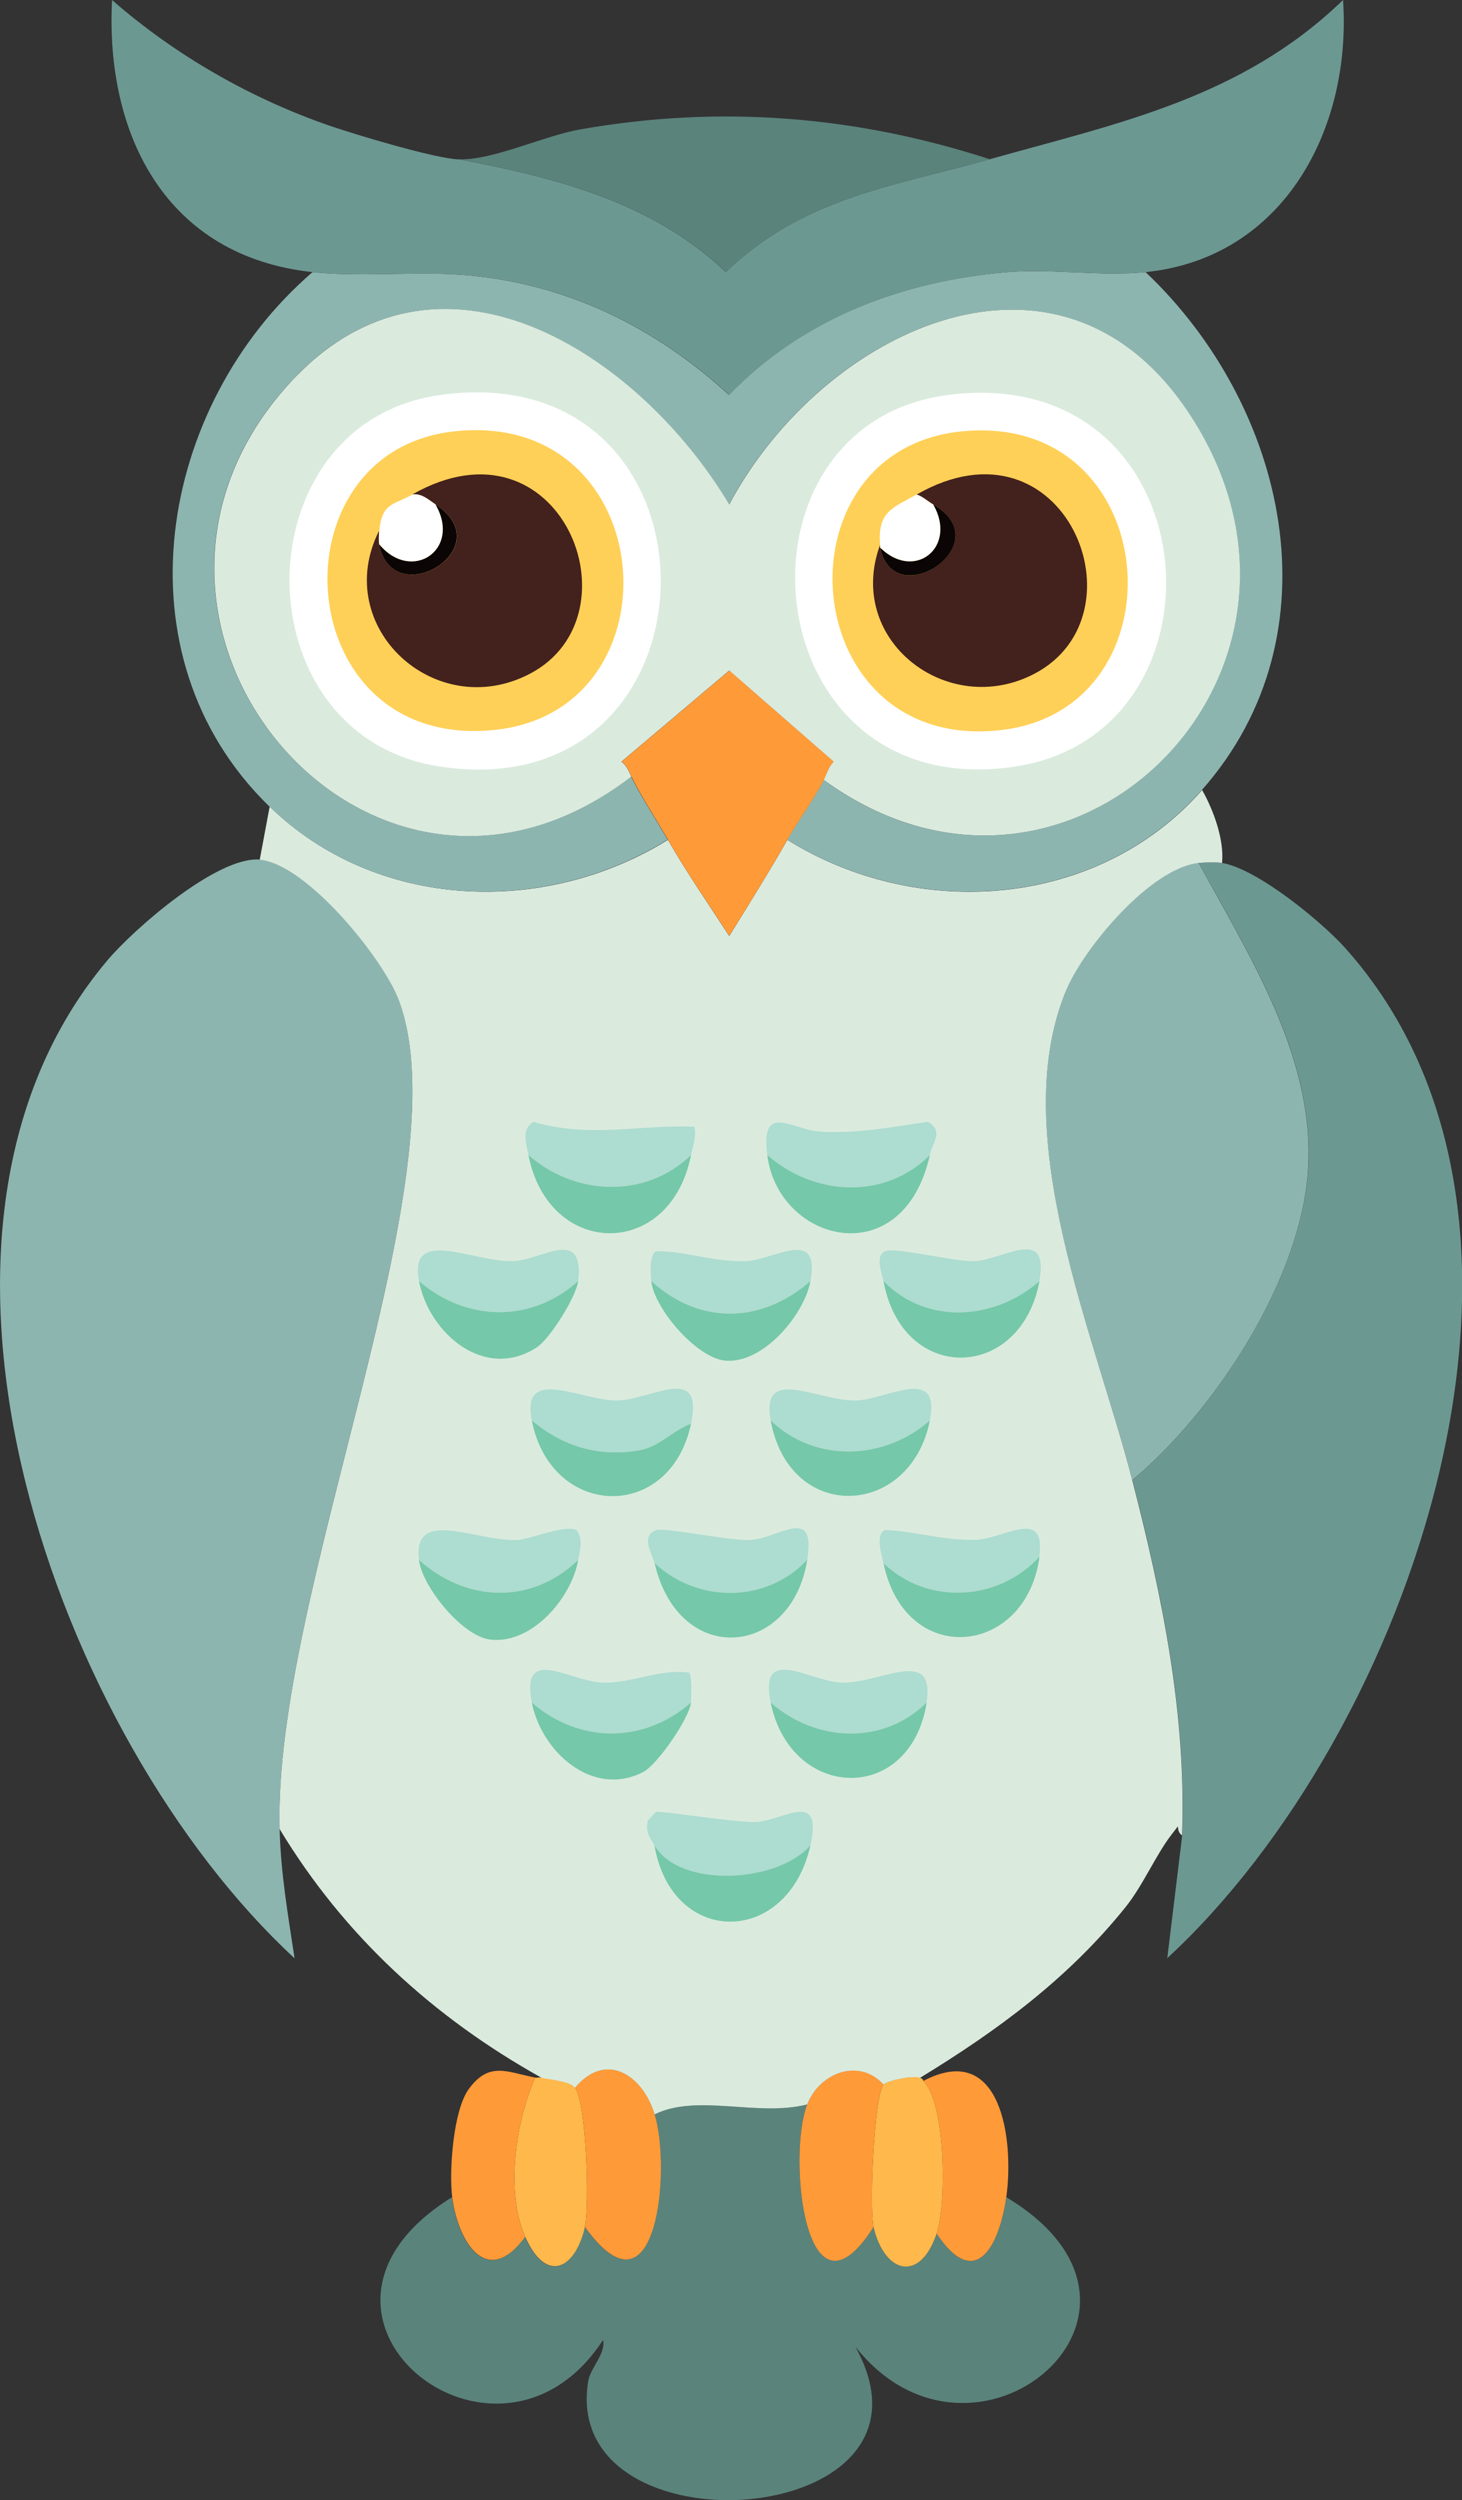 <?xml version="1.0" encoding="UTF-8"?>
<svg id="uuid-7d3c68f9-880a-475d-a690-99a0f1f5ceff" data-name="Ebene 2" xmlns="http://www.w3.org/2000/svg" viewBox="0 0 91.08 155.72">
  <rect x="0" y="0" width="91.08" height="155.72" fill="#333333" stroke="none"/>
  <g id="uuid-ee4c70a8-5ec1-4e1c-9465-e7260420f549" data-name="Ebene 1">
    <g id="uuid-e0f67635-3ab1-4495-9c29-17e5efb3278e" data-name="Generatives Objekt">
      <g>
        <path d="M50.29,131.06c-1.24,3.18-.14,14.34,4.13,7.65.68,2.9,2.89,3.49,3.93.41,2.44,3.65,3.91.72,4.34-2.27,11.8,7.08-2.01,18.7-9.41,9.3,6.39,11.47-18.4,13.16-16.64,2.17.13-.83,1.11-1.71.93-2.58-6.6,10.17-21.21-1.57-9.41-8.89.35,2.76,2.15,5.76,4.55,2.48,1.33,2.99,3.14,1.97,3.72-.62,4.48,6.22,5.39-3.57,4.34-7.03,2.67-1.31,6.41.17,9.51-.62Z" fill="#5a837b"/>
        <g>
          <path d="M33.75,129.4c.42.1,1.75.19,2.07.62.71.98.92,7.32.62,8.68-.58,2.59-2.39,3.61-3.72.62-1.25-2.82-.6-7.11.62-9.92.13.02.3-.03.41,0Z" fill="#ffb84b"/>
          <path d="M33.34,129.4c-1.22,2.82-1.87,7.11-.62,9.92-2.4,3.28-4.2.28-4.55-2.48-.2-1.6.06-5.39,1.03-6.72,1.27-1.75,2.4-1.06,4.13-.72Z" fill="#ff9a38"/>
          <path d="M40.78,131.68c1.05,3.45.14,13.25-4.34,7.03.3-1.36.09-7.7-.62-8.68,1.91-2.28,4.2-.84,4.96,1.65Z" fill="#ff9a38"/>
        </g>
        <g>
          <path d="M62.69,136.85c-.43,2.99-1.9,5.92-4.34,2.27.63-1.88.57-8.13-.83-9.51,4.9-2.57,5.66,3.76,5.17,7.24Z" fill="#ff9a38"/>
          <path d="M57.31,129.4c.26.13.19.19.21.21,1.4,1.38,1.46,7.63.83,9.51-1.04,3.08-3.25,2.49-3.93-.41-.28-1.2.03-8.13.62-8.89.17-.22,1.88-.6,2.27-.41Z" fill="#ffb84b"/>
          <path d="M55.04,129.82c-.59.76-.9,7.68-.62,8.89-4.27,6.7-5.38-4.47-4.13-7.65.77-1.98,3.23-2.91,4.75-1.24Z" fill="#ff9a38"/>
        </g>
      </g>
      <g>
        <path d="M16.18,53.54c2.89.23,7.71,6.14,8.68,8.79,4.02,10.92-7.84,36.75-7.44,51.58.07,2.78.52,5.34.93,8.06C3.55,108.29-7.74,76.97,6.67,59.84c1.66-1.98,6.87-6.52,9.51-6.3Z" fill="#8db5b0"/>
        <g>
          <path d="M76.13,53.75c2.17.35,6.15,3.61,7.65,5.27,15.35,17.11,4.04,49.02-11.06,62.94l.93-7.65c.28-7.55-1.24-14.89-3.1-22.12,5.18-4.36,10.6-12.63,10.96-19.53.35-6.9-3.67-13.1-6.82-18.91.37-.04,1.1-.06,1.45,0Z" fill="#6c9892"/>
          <path d="M74.68,53.75c3.15,5.81,7.17,12.02,6.82,18.91-.35,6.9-5.77,15.17-10.96,19.53-2.3-8.95-7.87-21.5-4.13-30.49,1.11-2.67,5.27-7.64,8.27-7.96Z" fill="#8db5b0"/>
        </g>
        <g>
          <path d="M76.13,53.75c-.35-.06-1.08-.04-1.45,0-3,.32-7.16,5.29-8.27,7.96-3.73,8.99,1.84,21.54,4.13,30.49,1.86,7.23,3.38,14.57,3.1,22.12-.51-.38.05-.96-.62-.1-.99,1.26-1.8,3.19-2.89,4.55-3.58,4.46-7.97,7.69-12.82,10.65-.39-.19-2.1.19-2.27.41-1.52-1.67-3.98-.74-4.75,1.24-3.1.79-6.84-.69-9.51.62-.76-2.49-3.05-3.94-4.96-1.65-.31-.43-1.65-.52-2.07-.62-6.75-3.76-12.33-8.87-16.33-15.5-.4-14.82,11.46-40.66,7.44-51.58-.97-2.64-5.79-8.55-8.68-8.79l.62-3.31c6.65,6.46,17.1,6.85,24.81,2.07,1.17,2.04,2.54,4.02,3.82,5.99,1.23-1.98,2.47-3.97,3.62-5.99,8.16,5.08,19.34,4.27,25.84-3.1.71,1.24,1.39,3.11,1.24,4.55Z" fill="#daebde"/>
          <g>
            <g>
              <path d="M57.93,71.94c-2.82,2.82-7.22,2.55-10.13,0-.42-3.38,1.52-1.53,3.41-1.45,2.38.11,4.3-.29,6.61-.62.98.6.28,1.29.1,2.07Z" fill="#addcd0"/>
              <path d="M57.93,71.94c-1.67,7.46-9.45,5.46-10.13,0,2.91,2.55,7.31,2.82,10.13,0Z" fill="#75c8a9"/>
            </g>
            <g>
              <path d="M43.05,71.94c-2.83,2.74-7.23,2.55-10.13,0-.15-.76-.44-1.61.31-2.07,3.52,1.05,6.74.15,10.03.31.13.64-.09,1.17-.21,1.76Z" fill="#addcd0"/>
              <path d="M43.05,71.94c-1.28,6.53-8.86,6.46-10.13,0,2.9,2.55,7.3,2.74,10.13,0Z" fill="#75c8a9"/>
            </g>
            <g>
              <path d="M36.02,79.79c-2.92,2.62-6.97,2.55-9.92,0-.66-3.44,3.41-1.15,5.89-1.24,1.74-.06,4.41-2.19,4.03,1.24Z" fill="#addcd0"/>
              <path d="M36.02,79.79c-.11.95-1.75,3.59-2.58,4.13-3.25,2.11-6.71-.87-7.34-4.13,2.96,2.55,7,2.62,9.92,0Z" fill="#75c8a9"/>
            </g>
            <g>
              <path d="M43.05,88.68c-1.08.38-2.02,1.45-3.2,1.65-2.55.44-4.77-.23-6.72-1.86-.68-3.43,3.04-1.25,5.27-1.24,2.12,0,5.46-2.39,4.65,1.45Z" fill="#addcd0"/>
              <path d="M43.05,88.68c-1.3,6.14-8.71,5.94-9.92-.21,1.95,1.63,4.17,2.3,6.72,1.86,1.19-.2,2.13-1.28,3.2-1.65Z" fill="#75c8a9"/>
            </g>
            <g>
              <path d="M50.49,114.93c-2.05,2.36-8.13,2.7-9.72,0-.34-.58-.56-.79-.41-1.55.17-.11.39-.47.52-.52.29-.1,4.91.67,6.2.62,1.72-.07,4.2-2.08,3.41,1.45Z" fill="#addcd0"/>
              <path d="M50.49,114.93c-1.42,6.33-8.64,6.36-9.72,0,1.59,2.7,7.66,2.36,9.72,0Z" fill="#75c8a9"/>
            </g>
            <g>
              <path d="M64.76,96.95c-2.52,2.8-6.97,3.07-9.72.41-.09-.45-.55-1.77.1-2.07,1.94.1,3.59.65,5.58.62,1.8-.03,4.44-2.09,4.03,1.03Z" fill="#addcd0"/>
              <path d="M55.04,97.36c2.75,2.65,7.19,2.38,9.72-.41-.82,6.22-8.36,6.99-9.72.41Z" fill="#75c8a9"/>
            </g>
            <g>
              <path d="M57.93,88.47c-2.83,2.48-7.12,2.68-9.92,0-.63-3.45,2.89-1.22,5.27-1.24,1.88-.01,5.35-2.27,4.65,1.24Z" fill="#addcd0"/>
              <path d="M57.93,88.47c-1.21,6.09-8.75,6.44-9.92,0,2.8,2.68,7.1,2.48,9.92,0Z" fill="#75c8a9"/>
            </g>
            <g>
              <path d="M64.76,79.79c-2.76,2.44-7.04,2.76-9.72,0-.08-.43-.56-1.56.1-1.86.63-.28,4.29.67,5.58.62,1.75-.07,4.68-2.25,4.03,1.24Z" fill="#addcd0"/>
              <path d="M64.76,79.79c-1.17,6.27-8.55,6.44-9.72,0,2.68,2.76,6.95,2.44,9.72,0Z" fill="#75c8a9"/>
            </g>
            <g>
              <path d="M43.05,106.04c-2.94,2.56-6.96,2.58-9.92,0-.7-3.63,2.35-1.3,4.44-1.24,1.81.05,3.53-.88,5.37-.62.16.12.14,1.55.1,1.86Z" fill="#addcd0"/>
              <path d="M43.05,106.04c-.12,1-2.1,3.89-3,4.34-3.17,1.61-6.34-1.32-6.92-4.34,2.97,2.58,6.99,2.56,9.92,0Z" fill="#75c8a9"/>
            </g>
            <g>
              <path d="M36.02,97.16c-2.93,2.81-6.97,2.64-9.92,0-.39-3.31,3.53-1.15,6.1-1.24.78-.03,2.98-.98,3.72-.62.43.56.21,1.26.1,1.86Z" fill="#addcd0"/>
              <path d="M36.02,97.16c-.41,2.37-2.89,5.27-5.48,4.96-1.75-.21-4.25-3.31-4.44-4.96,2.95,2.64,7,2.81,9.92,0Z" fill="#75c8a9"/>
            </g>
            <g>
              <path d="M57.73,106.04c-2.74,2.69-6.92,2.46-9.72,0-.75-3.67,2.47-1.29,4.44-1.24,2.4.06,5.83-2.3,5.27,1.24Z" fill="#addcd0"/>
              <path d="M57.73,106.04c-1.01,6.38-8.46,6.14-9.72,0,2.8,2.46,6.98,2.69,9.72,0Z" fill="#75c8a9"/>
            </g>
            <g>
              <path d="M50.29,97.16c-2.53,2.71-6.79,2.73-9.51.21-.15-.63-.9-1.67.1-2.07.45-.18,4.54.66,5.79.62,1.84-.06,4.17-2.26,3.62,1.24Z" fill="#addcd0"/>
              <path d="M40.78,97.36c2.71,2.52,6.98,2.5,9.51-.21-.96,6.09-7.99,6.74-9.51.21Z" fill="#75c8a9"/>
            </g>
            <g>
              <path d="M50.49,79.79c-3.04,2.66-6.9,2.75-9.92,0-.04-.4-.13-1.66.31-1.86,1.96,0,3.57.69,5.58.62,1.74-.06,4.66-2.17,4.03,1.24Z" fill="#addcd0"/>
              <path d="M50.49,79.79c-.38,2.08-2.91,5.13-5.27,4.96-1.8-.13-4.46-3.24-4.65-4.96,3.02,2.75,6.88,2.66,9.92,0Z" fill="#75c8a9"/>
            </g>
          </g>
        </g>
      </g>
      <g>
        <path d="M71.37,16.95c8.78,8.31,12.11,22.5,3.51,32.25-6.5,7.37-17.67,8.18-25.84,3.1.62-1.09,1.81-2.74,2.27-3.72,15.14,11,32.87-6.38,23.15-22.22-8.08-13.17-23.23-5.86-29.04,5.06-5.61-9.4-18.15-17.65-27.39-7.55-13.54,14.81,4.91,37.06,21.29,24.5.5,1.07,1.62,2.78,2.27,3.93-7.71,4.78-18.15,4.4-24.81-2.07-9.65-9.38-6.93-25,2.69-33.28,3.23.34,6.61-.1,9.82.21,6.17.59,11.61,3.29,16.12,7.44,4.59-4.77,10.83-7.11,17.36-7.65,2.79-.23,5.82.28,8.58,0Z" fill="#8db5b0"/>
        <g>
          <path d="M28.58,9.92c6.06,1.15,12.07,2.67,16.64,7.03,4.81-4.64,10.39-5.33,16.43-7.03,8.05-2.26,15.7-3.81,22.02-9.92.54,8-3.68,16.07-12.3,16.95-2.75.28-5.79-.23-8.58,0-6.54.54-12.77,2.88-17.36,7.65-4.51-4.15-9.96-6.85-16.12-7.44-3.21-.31-6.59.13-9.82-.21C10.4,15.99,6.55,8.47,6.98,0c3.94,3.45,8.68,6.16,13.64,7.86,1.62.55,6.46,2.01,7.96,2.07Z" fill="#6c9892"/>
          <path d="M61.66,9.92c-6.04,1.7-11.62,2.39-16.43,7.03-4.57-4.36-10.58-5.88-16.64-7.03,2.05.09,5.31-1.47,7.55-1.86,8.7-1.53,17.15-.86,25.53,1.86Z" fill="#5a837b"/>
        </g>
        <path d="M51.32,48.58c-.47.98-1.65,2.63-2.27,3.72-1.15,2.03-2.39,4.02-3.62,5.99-1.28-1.98-2.66-3.95-3.82-5.99-.65-1.14-1.77-2.86-2.27-3.93-.16-.34-.3-.69-.62-.93l6.72-5.68,6.51,5.68c-.31.32-.44.76-.62,1.14Z" fill="#ff9a38"/>
        <g>
          <path d="M51.32,48.58c.18-.38.31-.82.62-1.14l-6.51-5.68-6.72,5.68c.32.24.46.59.62.93-16.38,12.57-34.83-9.68-21.29-24.5,9.24-10.11,21.78-1.85,27.39,7.55,5.82-10.93,20.97-18.23,29.04-5.06,9.72,15.84-8.01,33.22-23.15,22.22Z" fill="#daebde"/>
          <g>
            <path d="M27.44,24.6c18.39-2.55,18.2,25.86,0,23.15-12.57-1.87-12.51-21.42,0-23.15Z" fill="#fff"/>
            <g>
              <path d="M28.27,26.87c12.9-1.44,14.3,17.44,2.48,18.6-12.74,1.26-13.9-17.33-2.48-18.6Z" fill="#ffd057"/>
              <path d="M23.62,33.07c-.02.23-.04.62,0,.83.84,4.32,7.67.24,3.51-2.48-.44-.29-.85-.7-1.45-.62,9.24-5.26,14.29,7.51,7.34,11.16-5.89,3.09-12.41-2.9-9.41-8.89Z" fill="#43211d"/>
              <path d="M25.69,30.8c.6-.08,1.01.33,1.45.62,1.63,2.83-1.5,4.91-3.51,2.48-.04-.21-.02-.6,0-.83.16-1.79.92-1.62,2.07-2.27Z" fill="#fff"/>
              <path d="M23.62,33.9c2.01,2.43,5.15.35,3.51-2.48,4.15,2.72-2.68,6.8-3.51,2.48Z" fill="#0b0605"/>
            </g>
          </g>
          <g>
            <path d="M59.07,24.6c16.38-2.11,18.16,21.07,4.13,23.15-16.34,2.42-18.41-21.32-4.13-23.15Z" fill="#fff"/>
            <g>
              <path d="M59.9,26.87c12.64-1.28,14,17.26,2.48,18.6-12.8,1.49-14.26-17.42-2.48-18.6Z" fill="#ffd057"/>
              <path d="M54.83,33.9c0,.07-.01.14,0,.21.84,4.19,7.52-.25,3.31-2.69-.35-.2-.64-.49-1.03-.62,9.21-5.27,14.37,7.47,7.34,11.16-5.41,2.84-11.83-2.09-9.61-8.06Z" fill="#43211d"/>
              <path d="M58.14,31.42c1.53,2.65-1.16,4.81-3.31,2.69-.01-.06,0-.14,0-.21-.18-2.07.86-2.29,2.27-3.1.39.13.69.42,1.03.62Z" fill="#fff"/>
              <path d="M54.83,34.11c2.15,2.12,4.83-.03,3.31-2.69,4.22,2.44-2.47,6.88-3.31,2.69Z" fill="#0b0605"/>
            </g>
          </g>
        </g>
      </g>
    </g>
  </g>
</svg>
